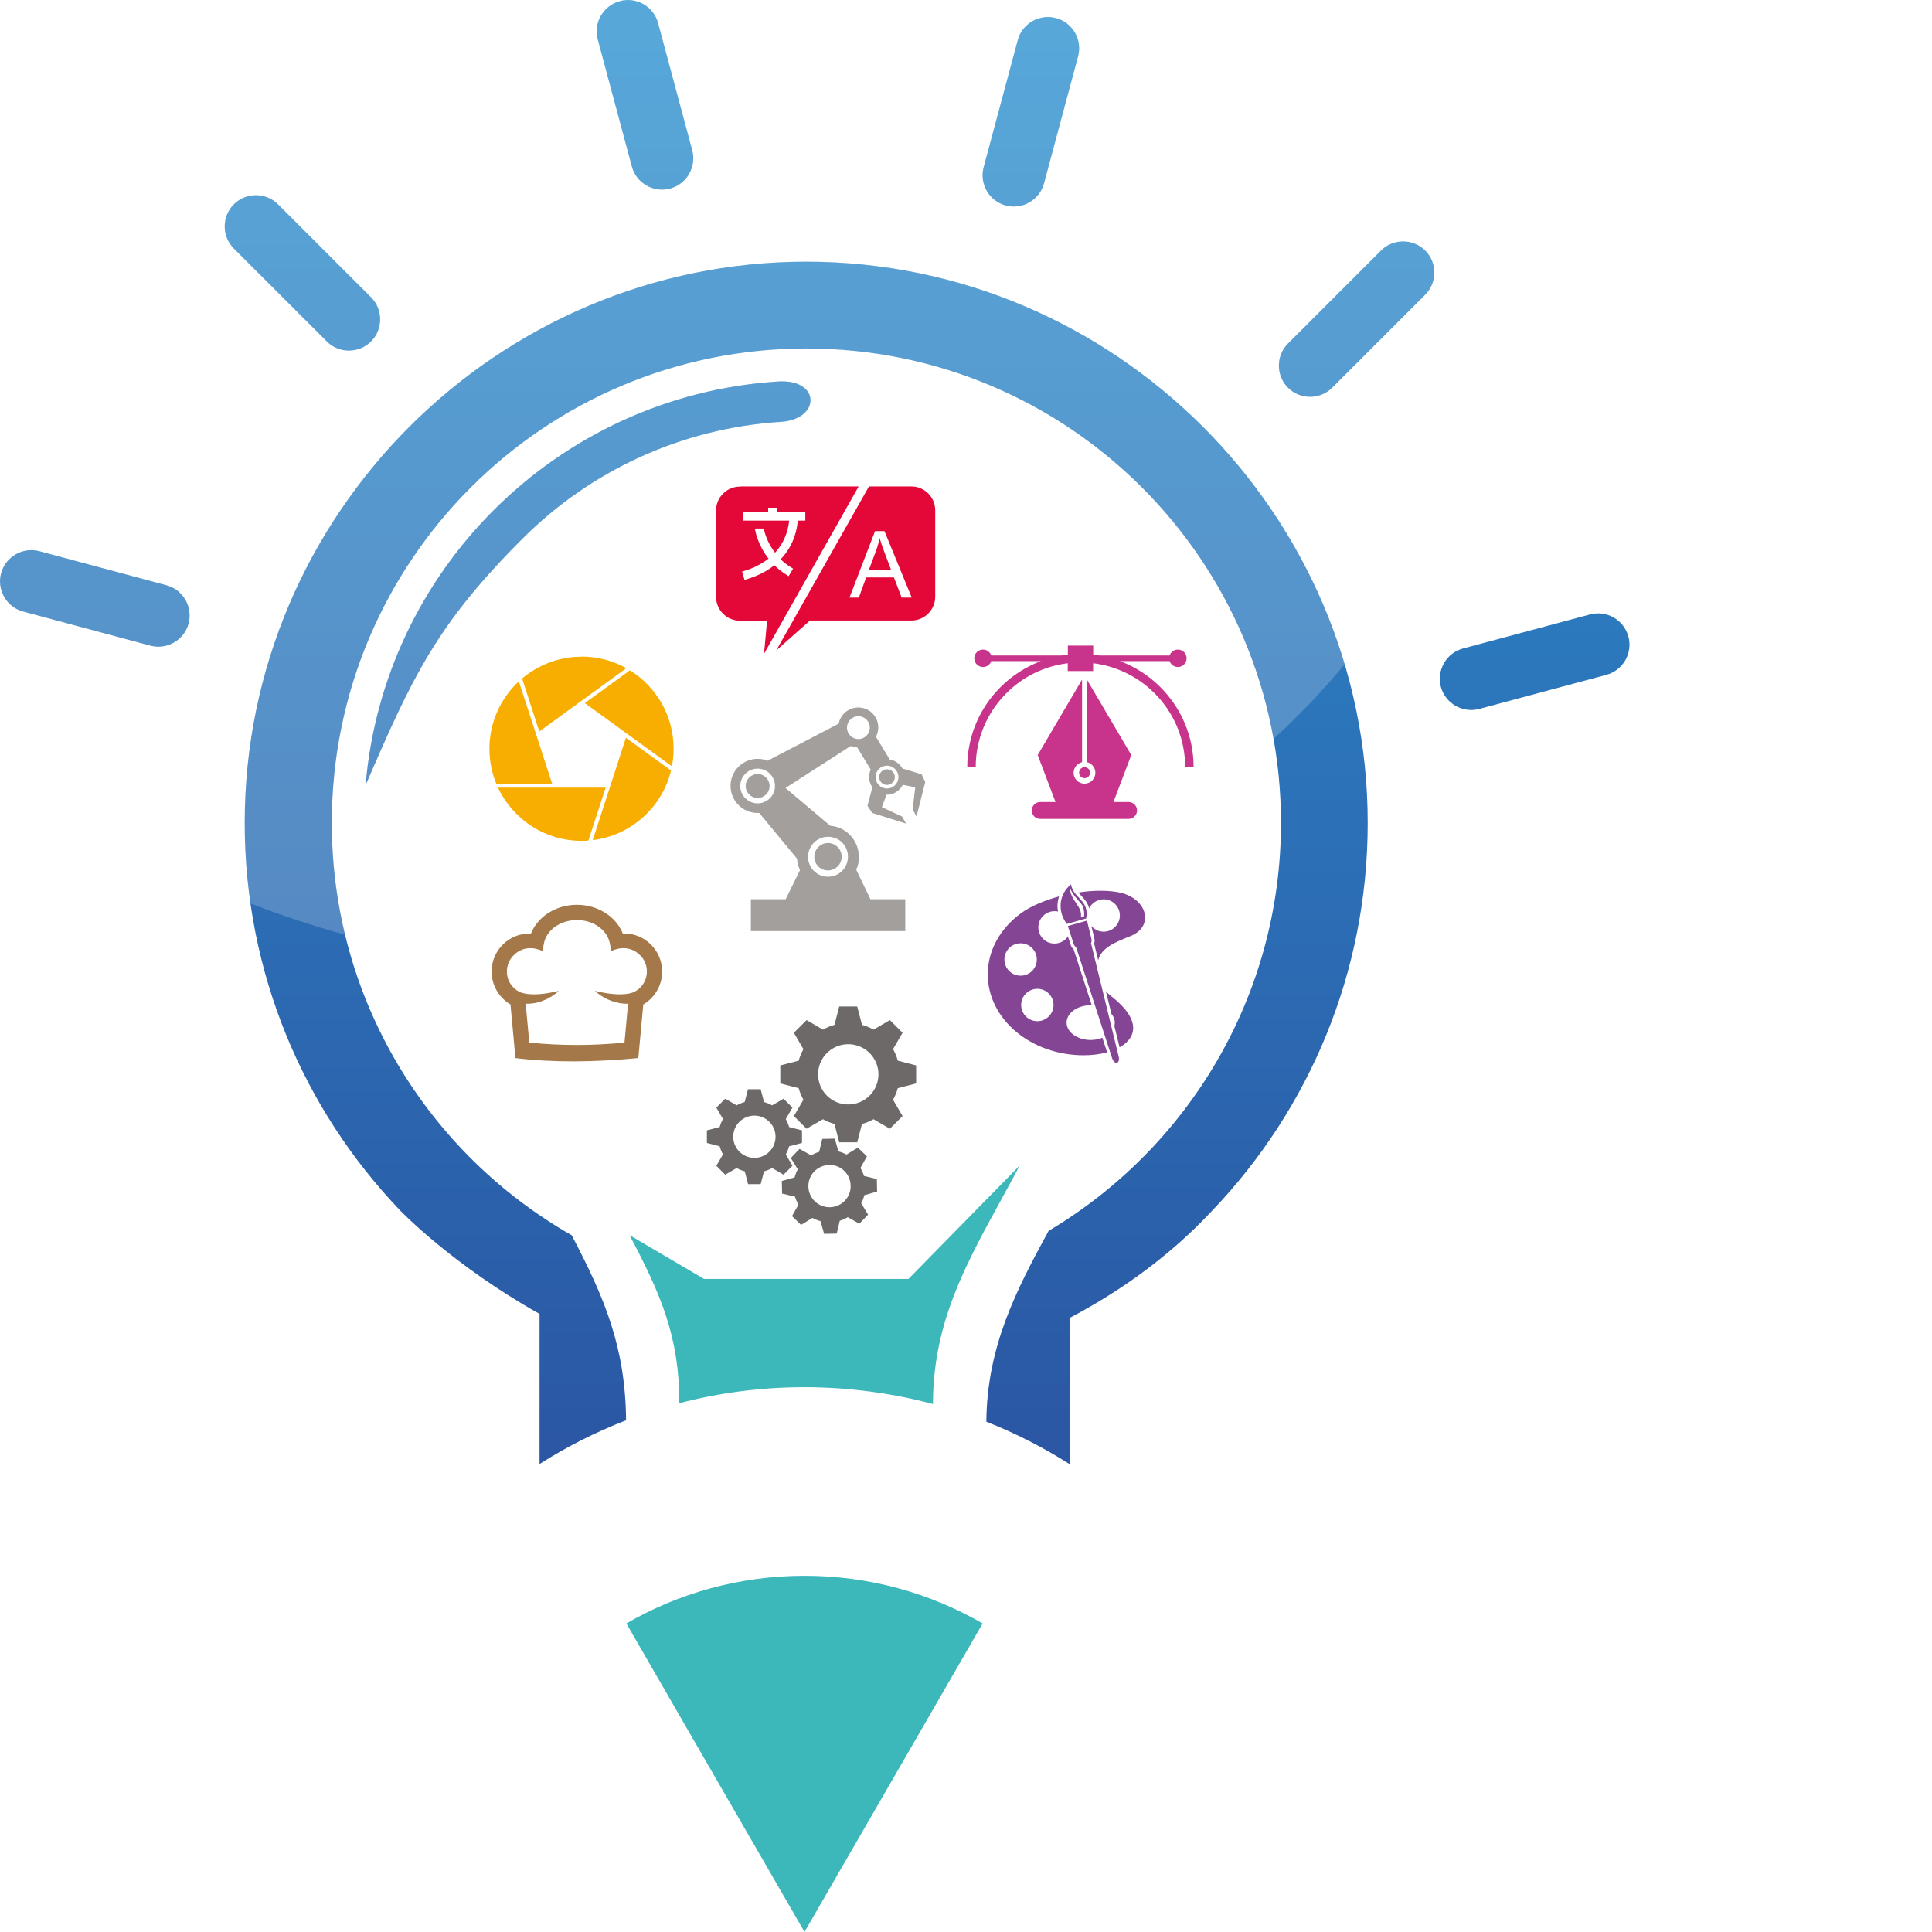 <svg width="159" height="159" viewBox="0 0 159 159" fill="none" xmlns="http://www.w3.org/2000/svg">
<path fill-rule="evenodd" clip-rule="evenodd" d="M30.091 64.598C30.839 55.798 34.726 47.886 40.627 41.987C46.699 35.918 54.918 31.973 64.04 31.396C67.549 31.174 67.557 34.512 64.254 34.719C55.969 35.245 48.505 38.819 42.989 44.341C35.926 51.401 33.919 55.739 30.099 64.59M117.291 20.62C118.291 21.619 118.291 23.255 117.291 24.254L109.635 31.907C108.636 32.906 106.999 32.906 106 31.907C105 30.907 105 29.272 106 28.273L113.656 20.62C114.655 19.621 116.292 19.621 117.291 20.62ZM86.904 1.488C88.274 1.85 89.088 3.271 88.725 4.633L85.919 15.091C85.556 16.46 84.135 17.274 82.772 16.912C81.403 16.549 80.588 15.128 80.951 13.766L83.757 3.308C84.12 1.939 85.542 1.125 86.904 1.488ZM51.016 0.089C52.385 -0.274 53.8 0.54 54.162 1.91L56.968 12.367C57.331 13.737 56.517 15.15 55.147 15.52C53.777 15.883 52.363 15.069 52 13.7L49.194 3.242C48.824 1.873 49.646 0.459 51.016 0.096V0.089ZM19.244 16.816C20.243 15.816 21.88 15.816 22.879 16.816L30.535 24.468C31.535 25.468 31.535 27.103 30.535 28.102C29.536 29.102 27.899 29.102 26.9 28.102L19.244 20.45C18.244 19.451 18.244 17.815 19.244 16.816ZM0.089 47.183C0.459 45.814 1.873 44.999 3.236 45.362L13.698 48.167C15.068 48.53 15.882 49.951 15.52 51.313C15.157 52.682 13.735 53.496 12.373 53.133L1.91 50.328C0.541 49.966 -0.274 48.545 0.089 47.183ZM134.017 52.393C134.38 53.763 133.566 55.176 132.196 55.539L121.734 58.344C120.364 58.706 118.95 57.892 118.579 56.523C118.217 55.154 119.031 53.74 120.401 53.37L130.863 50.565C132.233 50.203 133.647 51.017 134.01 52.386L134.017 52.393ZM81.18 117.006C83.579 117.953 85.867 119.122 88.022 120.492V108.465C91.643 106.563 95.952 103.735 99.81 99.583C107.71 91.294 112.56 80.081 112.56 67.728C112.56 42.305 91.739 21.538 66.35 21.538C40.961 21.538 20.14 42.276 20.14 67.728C20.14 80.088 24.997 91.316 32.919 99.606C32.919 99.606 37.214 104.105 44.404 108.132V120.484C46.64 119.063 49.024 117.857 51.526 116.887C51.467 110.885 49.786 106.881 47.054 101.663C35.259 94.943 27.307 82.264 27.307 67.721C27.307 46.161 44.796 28.68 66.365 28.68C87.933 28.68 105.422 46.161 105.422 67.721C105.422 82.005 97.744 94.491 86.297 101.3C83.55 106.326 81.232 110.885 81.173 116.998L81.18 117.006Z" fill="url(#paint0_linear_5552_5247)"/>
<path fill-rule="evenodd" clip-rule="evenodd" d="M47.469 75.722C46.773 75.722 46.143 75.936 45.662 76.284C45.196 76.625 44.87 77.098 44.766 77.631L44.648 78.268C43.944 77.942 43.019 77.868 42.264 78.623C41.923 78.963 41.716 79.43 41.716 79.948C41.716 80.333 41.827 80.688 42.019 80.977C42.219 81.28 42.508 81.524 42.849 81.672C43.774 81.99 45.018 81.776 45.995 81.546C45.159 82.301 44.137 82.642 43.263 82.605C43.359 83.671 43.463 84.736 43.559 85.802C46.24 86.076 48.846 86.054 51.393 85.802L51.689 82.605C50.816 82.634 49.794 82.301 48.957 81.546C49.934 81.776 51.178 81.99 52.104 81.672C52.444 81.524 52.733 81.28 52.933 80.977C53.126 80.68 53.237 80.325 53.237 79.948C53.237 79.43 53.029 78.963 52.689 78.623C51.934 77.868 51.001 77.942 50.305 78.268L50.186 77.631C50.083 77.098 49.757 76.625 49.29 76.284C48.809 75.929 48.18 75.722 47.484 75.722M42.419 87.075L42.012 82.664C41.597 82.42 41.242 82.079 40.975 81.68C40.649 81.184 40.457 80.592 40.457 79.963C40.457 79.097 40.805 78.312 41.375 77.742C41.945 77.172 42.73 76.825 43.589 76.825C43.626 76.825 43.663 76.825 43.7 76.825C43.944 76.21 44.374 75.677 44.929 75.27C45.618 74.767 46.514 74.463 47.476 74.463C48.439 74.463 49.327 74.767 50.023 75.27C50.578 75.677 51.008 76.21 51.252 76.825C51.289 76.825 51.326 76.825 51.363 76.825C52.23 76.825 53.015 77.172 53.577 77.742C54.147 78.312 54.495 79.097 54.495 79.963C54.495 80.592 54.303 81.184 53.977 81.68C53.711 82.087 53.355 82.42 52.941 82.664C52.807 84.137 52.667 85.602 52.533 87.075C48.913 87.416 45.507 87.46 42.412 87.075H42.419Z" fill="#A47849"/>
<path fill-rule="evenodd" clip-rule="evenodd" d="M71.488 46.931H73.347L72.776 45.414C72.606 44.955 72.473 44.577 72.391 44.281C72.317 44.637 72.221 44.984 72.095 45.325L71.496 46.931H71.488ZM69.911 49.181L72.014 43.712H72.791L75.035 49.181H74.206L73.569 47.523H71.281L70.681 49.181H69.911ZM63.936 41.883V42.128H66.276V42.846H65.654C65.631 43.156 65.565 43.638 65.372 44.185C65.172 44.763 64.824 45.421 64.247 46.028C64.365 46.147 64.499 46.265 64.639 46.368C64.802 46.502 64.987 46.628 65.187 46.746L65.269 46.798L65.224 46.879L64.95 47.338L64.906 47.419L64.824 47.368C64.595 47.227 64.388 47.086 64.195 46.931C64.025 46.798 63.869 46.657 63.728 46.517C63.44 46.746 63.114 46.961 62.744 47.153C62.344 47.36 61.885 47.545 61.359 47.701L61.27 47.73L61.248 47.642L61.1 47.131L61.07 47.042L61.159 47.012C61.626 46.879 62.033 46.716 62.388 46.524C62.714 46.354 62.995 46.169 63.247 45.976C62.351 44.829 62.144 43.66 62.122 43.497H62.855C62.914 43.793 63.129 44.637 63.78 45.488C64.254 44.977 64.536 44.429 64.706 43.948C64.861 43.504 64.921 43.105 64.943 42.846H61.167V42.128H63.218V41.787H63.936V41.883ZM60.9 40.033H70.666L64.017 51.794L62.877 53.807L63.129 51.083H60.893C59.812 51.083 58.931 50.202 58.931 49.122V42.009C58.931 40.929 59.812 40.048 60.893 40.048L60.9 40.033ZM71.518 40.033H75.005C76.086 40.033 76.967 40.921 76.967 41.994V49.107C76.967 50.188 76.086 51.068 75.005 51.068H66.661L63.877 53.533L64.809 51.89L71.518 40.026V40.033Z" fill="#E40839"/>
<path fill-rule="evenodd" clip-rule="evenodd" d="M70.644 58.943C71.162 58.943 71.585 59.365 71.585 59.883C71.585 60.401 71.162 60.823 70.644 60.823C70.126 60.823 69.704 60.401 69.704 59.883C69.704 59.365 70.126 58.943 70.644 58.943ZM62.351 63.258C63.144 63.258 63.78 63.902 63.78 64.686C63.78 65.471 63.136 66.115 62.351 66.115C61.566 66.115 60.922 65.471 60.922 64.686C60.922 63.902 61.566 63.258 62.351 63.258ZM62.351 63.702C62.899 63.702 63.336 64.146 63.336 64.686C63.336 65.227 62.899 65.671 62.351 65.671C61.803 65.671 61.367 65.227 61.367 64.686C61.367 64.146 61.811 63.702 62.351 63.702ZM68.141 69.379C68.778 69.379 69.267 69.897 69.267 70.511C69.267 71.126 68.763 71.636 68.141 71.636C67.519 71.636 67.016 71.133 67.016 70.511C67.016 69.889 67.527 69.379 68.141 69.379ZM72.999 63.014C73.517 63.014 73.939 63.436 73.939 63.954C73.939 64.472 73.517 64.894 72.999 64.894C72.48 64.894 72.058 64.472 72.058 63.954C72.058 63.436 72.48 63.014 72.999 63.014ZM72.999 63.31C73.354 63.31 73.643 63.599 73.643 63.954C73.643 64.309 73.354 64.598 72.999 64.598C72.643 64.598 72.355 64.309 72.355 63.954C72.355 63.599 72.643 63.31 72.999 63.31ZM66.757 69.63C66.594 69.897 66.498 70.193 66.498 70.511C66.498 71.414 67.231 72.154 68.141 72.154C69.052 72.154 69.785 71.422 69.785 70.511C69.785 69.601 69.089 68.868 68.141 68.868C67.556 68.868 67.046 69.172 66.757 69.63ZM70.696 70.511C70.696 70.889 70.615 71.251 70.466 71.577L71.636 74.005H74.502V76.625H61.796V74.005H64.662L65.839 71.607C65.706 71.318 65.617 71 65.594 70.667L64.736 69.63L62.485 66.907C62.44 66.907 62.396 66.907 62.351 66.907C61.122 66.907 60.123 65.908 60.123 64.679C60.123 63.45 61.122 62.451 62.351 62.451C62.64 62.451 62.922 62.503 63.173 62.607L69.023 59.557C69.171 58.795 69.837 58.225 70.637 58.225C71.547 58.225 72.281 58.958 72.281 59.868C72.281 60.142 72.214 60.401 72.088 60.631L73.221 62.503C73.672 62.577 74.05 62.858 74.265 63.243L75.849 63.724L76.145 64.361L75.427 67.195L75.109 66.611L75.324 64.79L74.294 64.59C74.058 65.071 73.554 65.404 72.984 65.404H72.962L72.577 66.426L74.243 67.203L74.568 67.78L71.777 66.9L71.392 66.315L71.792 64.79C71.621 64.553 71.525 64.257 71.525 63.946C71.525 63.732 71.57 63.525 71.659 63.34L70.548 61.511C70.363 61.504 70.185 61.46 70.015 61.393L64.647 64.849L68.327 67.958C69.711 68.069 70.681 69.231 70.681 70.504L70.696 70.511Z" fill="#A29F9D"/>
<path fill-rule="evenodd" clip-rule="evenodd" d="M83.994 77.631C84.727 77.631 85.327 78.223 85.327 78.963C85.327 79.704 84.734 80.296 83.994 80.296C83.254 80.296 82.661 79.696 82.661 78.963C82.661 78.231 83.254 77.631 83.994 77.631ZM85.371 81.376C86.104 81.376 86.704 81.976 86.704 82.708C86.704 83.441 86.104 84.041 85.371 84.041C84.638 84.041 84.038 83.441 84.038 82.708C84.038 81.976 84.631 81.376 85.371 81.376ZM91.109 86.601C90.532 86.764 89.873 86.846 89.192 86.846C84.831 86.846 81.291 83.863 81.291 80.192C81.291 78.179 82.35 76.38 84.024 75.159C84.808 74.589 85.934 74.108 87.156 73.775C87.104 73.945 87.067 74.116 87.045 74.286C87.015 74.53 87.03 74.774 87.074 75.019C86.978 74.996 86.889 74.989 86.785 74.989C86.052 74.989 85.453 75.588 85.453 76.321C85.453 77.054 86.045 77.653 86.785 77.653C87.245 77.653 87.652 77.417 87.889 77.069L88.111 77.75C88.133 77.816 88.192 78.001 88.355 78.12L89.851 82.731C89.851 82.731 89.784 82.731 89.754 82.731C88.659 82.731 87.778 83.374 87.778 84.159C87.778 84.944 88.666 85.588 89.754 85.588C90.103 85.588 90.436 85.521 90.725 85.402L91.109 86.594V86.601ZM90.998 81.546C91.139 81.717 91.302 81.872 91.487 82.013C93.901 83.907 93.568 85.395 92.139 86.194L91.709 84.433C91.731 84.344 91.746 84.255 91.746 84.166C91.746 83.9 91.643 83.648 91.465 83.434L91.006 81.554L90.998 81.546ZM88.044 73.109C88.118 74.153 89.103 74.589 88.955 75.492L89.214 75.418C89.251 75.196 89.214 74.9 89.147 74.678C89.051 74.412 88.866 74.249 88.666 74.019C88.466 73.797 88.288 73.553 88.052 73.109H88.044ZM89.392 75.581C89.68 74.071 88.326 73.931 88.14 72.776C87.111 73.642 87.022 75.019 87.8 76.04L89.392 75.588V75.581ZM88.562 77.957L91.509 87.038C91.62 87.379 91.798 87.504 91.924 87.46C92.057 87.43 92.139 87.231 92.05 86.883L89.784 77.609C89.873 77.483 89.829 77.305 89.821 77.254C89.644 76.514 89.636 76.499 89.458 75.766L87.881 76.21C88.118 76.936 88.118 76.95 88.355 77.668C88.37 77.713 88.422 77.89 88.57 77.949L88.562 77.957ZM92.191 73.464C94.404 73.96 95.041 76.24 93.02 77.046C91.598 77.609 90.658 78.031 90.376 79.023L90.043 77.646C90.117 77.461 90.073 77.276 90.058 77.202V77.195L89.814 76.203C90.058 76.491 90.421 76.676 90.828 76.676C91.561 76.676 92.161 76.077 92.161 75.344C92.161 74.612 91.561 74.012 90.828 74.012C90.31 74.012 89.858 74.315 89.636 74.752C89.525 74.308 89.251 74.005 88.97 73.701C88.896 73.62 88.814 73.538 88.748 73.45C89.992 73.264 91.228 73.25 92.198 73.464H92.191Z" fill="#844594"/>
<path fill-rule="evenodd" clip-rule="evenodd" d="M83.942 95.897L74.768 105.252H57.938L51.808 101.648C54.355 106.459 55.91 109.982 55.91 115.481C59.197 114.622 62.648 114.164 66.209 114.164C69.77 114.164 73.413 114.645 76.782 115.548C76.782 107.843 80.373 102.618 83.935 95.89M66.209 158.993L75.975 142.088L80.869 133.606C76.553 131.112 71.547 129.684 66.209 129.684C60.87 129.684 55.858 131.112 51.548 133.606L56.443 142.088L66.209 158.993Z" fill="#3CB8BB"/>
<path fill-rule="evenodd" clip-rule="evenodd" d="M68.238 95.875C69.2 95.853 69.993 96.615 70.007 97.577C70.03 98.54 69.267 99.332 68.304 99.354C67.342 99.376 66.549 98.614 66.527 97.651C66.505 96.689 67.268 95.897 68.23 95.883M62.085 91.812C63.047 91.812 63.825 92.589 63.825 93.551C63.825 94.513 63.047 95.29 62.085 95.29C61.122 95.29 60.345 94.513 60.345 93.551C60.345 92.589 61.122 91.812 62.085 91.812ZM61.566 89.643H62.603L62.877 90.694C63.114 90.761 63.336 90.85 63.543 90.968L64.484 90.421L65.217 91.153L64.669 92.093C64.787 92.3 64.876 92.522 64.943 92.752L66.002 93.026V94.062L64.943 94.336C64.876 94.573 64.787 94.795 64.669 95.002L65.217 95.942L64.484 96.674L63.543 96.127C63.336 96.245 63.114 96.334 62.877 96.401L62.603 97.452H61.566L61.292 96.401C61.063 96.334 60.834 96.245 60.626 96.127L59.686 96.674L58.953 95.942L59.501 95.002C59.382 94.795 59.293 94.573 59.227 94.336L58.175 94.062V93.026L59.227 92.752C59.293 92.515 59.382 92.3 59.501 92.093L58.953 91.153L59.686 90.421L60.626 90.968C60.834 90.85 61.056 90.761 61.285 90.694L61.559 89.643H61.566ZM69.807 85.935C71.177 85.935 72.295 87.046 72.295 88.415C72.295 89.784 71.185 90.894 69.807 90.894C68.43 90.894 67.327 89.784 67.327 88.415C67.327 87.046 68.438 85.935 69.807 85.935ZM69.067 82.834H70.548L70.94 84.344C71.273 84.433 71.592 84.566 71.888 84.736L73.236 83.952L74.28 84.995L73.495 86.342C73.665 86.638 73.798 86.957 73.887 87.29L75.398 87.682V89.162L73.887 89.555C73.798 89.888 73.665 90.206 73.495 90.502L74.28 91.849L73.236 92.892L71.888 92.108C71.592 92.278 71.273 92.411 70.94 92.5L70.548 94.01H69.067L68.675 92.5C68.341 92.404 68.023 92.278 67.727 92.108L66.379 92.892L65.335 91.849L66.12 90.502C65.95 90.206 65.824 89.888 65.728 89.555L64.217 89.162V87.682L65.728 87.29C65.824 86.957 65.957 86.638 66.12 86.342L65.335 84.995L66.379 83.952L67.727 84.736C68.023 84.566 68.341 84.433 68.675 84.344L69.067 82.834ZM67.668 93.729L68.704 93.707L69 94.758C69.237 94.817 69.459 94.906 69.667 95.017L70.6 94.447L71.347 95.165L70.814 96.119C70.933 96.327 71.037 96.541 71.103 96.778L72.162 97.03L72.184 98.066L71.133 98.362C71.074 98.599 70.985 98.821 70.874 99.028L71.444 99.961L70.726 100.708L69.77 100.175C69.57 100.294 69.348 100.397 69.111 100.464L68.86 101.522L67.823 101.544L67.527 100.494C67.29 100.434 67.068 100.345 66.861 100.234L65.928 100.804L65.18 100.086L65.713 99.139C65.594 98.932 65.498 98.717 65.424 98.48L64.365 98.229L64.343 97.193L65.394 96.897C65.454 96.66 65.543 96.438 65.654 96.23L65.084 95.298L65.802 94.55L66.757 95.083C66.964 94.965 67.179 94.861 67.416 94.795L67.668 93.736V93.729Z" fill="#6D6968"/>
<path fill-rule="evenodd" clip-rule="evenodd" d="M89.258 63.14C89.51 63.14 89.71 63.34 89.71 63.591C89.71 63.843 89.51 64.043 89.258 64.043C89.007 64.043 88.807 63.843 88.807 63.591C88.807 63.34 89.007 63.14 89.258 63.14ZM89.954 53.873C90.139 53.895 90.317 53.918 90.502 53.947H96.255C96.352 53.659 96.618 53.459 96.937 53.459C97.329 53.459 97.655 53.777 97.655 54.177C97.655 54.576 97.337 54.895 96.937 54.895C96.618 54.895 96.352 54.688 96.255 54.406H92.168C93.434 54.88 94.56 55.613 95.5 56.553C97.188 58.24 98.232 60.564 98.232 63.14H97.536C97.536 60.757 96.574 58.603 95.012 57.048C93.686 55.724 91.924 54.821 89.962 54.584V55.228H87.874V54.584C85.912 54.821 84.15 55.716 82.824 57.048C81.262 58.61 80.299 60.764 80.299 63.14H79.603C79.603 60.564 80.647 58.24 82.335 56.553C83.268 55.62 84.401 54.88 85.667 54.406H81.58C81.484 54.695 81.217 54.895 80.899 54.895C80.507 54.895 80.181 54.576 80.181 54.177C80.181 53.777 80.499 53.459 80.899 53.459C81.217 53.459 81.484 53.666 81.58 53.947H87.333C87.511 53.918 87.696 53.888 87.881 53.873V53.133H89.969V53.873H89.954ZM85.623 66.004H86.867L85.401 62.141L87.326 58.862L89.051 55.931V62.725C88.651 62.821 88.355 63.177 88.355 63.599C88.355 64.094 88.755 64.494 89.251 64.494C89.747 64.494 90.147 64.094 90.147 63.599C90.147 63.177 89.851 62.814 89.451 62.725V55.931L91.176 58.862L93.101 62.141L91.635 66.004H92.879C93.264 66.004 93.575 66.315 93.575 66.7C93.575 67.085 93.264 67.395 92.879 67.395H85.608C85.223 67.395 84.912 67.085 84.912 66.7C84.912 66.315 85.223 66.004 85.608 66.004H85.623Z" fill="#C8348B"/>
<path fill-rule="evenodd" clip-rule="evenodd" d="M55.228 63.413C54.488 66.441 51.934 68.757 48.779 69.142L51.511 60.719L55.228 63.413ZM51.845 55.169C53.999 56.508 55.436 58.891 55.436 61.615C55.436 62.111 55.391 62.599 55.295 63.066L48.128 57.863L51.837 55.169H51.845ZM47.861 54.036C49.201 54.036 50.453 54.384 51.548 54.991L44.381 60.201L42.967 55.842C44.292 54.724 46.003 54.044 47.869 54.044L47.861 54.036ZM40.842 64.494C40.479 63.606 40.279 62.636 40.279 61.622C40.279 59.432 41.212 57.456 42.7 56.072L45.44 64.494H40.849H40.842ZM48.424 69.179C48.239 69.194 48.046 69.201 47.861 69.201C44.818 69.201 42.19 67.403 40.983 64.82H49.846L48.424 69.179Z" fill="#F8AE00"/>
<path fill-rule="evenodd" clip-rule="evenodd" d="M257.994 119.463C257.75 116.983 257.091 114.726 254.44 113.542C252.745 114.482 252.012 116.073 251.367 117.723C253.759 118.064 256.003 118.597 257.994 119.463ZM230.636 110.848C230.895 113.557 230.673 116.251 229.851 117.709C231.842 118.249 233.508 118.945 235.011 119.722C235.248 115.895 233.427 112.928 230.636 110.848ZM223.453 117.176C225.838 117.242 228 110.663 224.342 110.456C220.514 110.241 220.803 117.102 223.453 117.176ZM184.551 110.307C185.958 108.576 187.358 106.844 188.764 105.112C196.22 117.294 193.296 129.336 185.507 137.855C183.729 136.034 181.952 134.213 180.175 132.393C188.083 126.361 191.378 119.381 184.559 110.307H184.551ZM253.293 123.126C255.581 124.052 257.55 125.376 259.371 126.886C260.941 126.013 262.304 123.622 261.956 118.353C261.548 112.217 258.809 108.087 254.129 107.221C249.191 107.991 247.932 112.654 247.088 117.753H240.091C239.402 110.241 233.59 106.133 226.571 104.771C225.045 104.475 223.29 103.891 221.847 101.493C218.863 102.662 219.152 104.135 221.232 107.214C215.412 110.581 215.945 114.149 217.382 117.746H203.973L203.728 93.67L198.116 96.911V123.082H230.702C234.33 124.584 236.085 126.183 237.44 127.797C238.158 127.153 239.165 125.487 239.728 123.082C244.245 123.082 248.761 123.097 253.27 123.119L253.293 123.126Z" fill="url(#paint1_linear_5552_5247)"/>
<path opacity="0.2" fill-rule="evenodd" clip-rule="evenodd" d="M30.091 64.598C30.839 55.798 34.726 47.886 40.627 41.987C46.699 35.918 54.91 31.973 64.04 31.396C67.549 31.174 67.557 34.512 64.254 34.719C55.969 35.245 48.505 38.819 42.989 44.341C35.926 51.401 33.919 55.739 30.099 64.59M117.291 20.62C118.291 21.619 118.291 23.255 117.291 24.254L109.635 31.907C108.636 32.906 106.999 32.906 106 31.907C105 30.907 105 29.272 106 28.273L113.656 20.62C114.655 19.621 116.292 19.621 117.291 20.62ZM86.904 1.488C88.274 1.85 89.088 3.271 88.725 4.633L85.919 15.091C85.556 16.46 84.135 17.274 82.772 16.912C81.403 16.549 80.588 15.128 80.951 13.766L83.757 3.308C84.12 1.939 85.542 1.125 86.904 1.488ZM51.016 0.089C52.385 -0.274 53.8 0.54 54.162 1.91L56.968 12.367C57.331 13.737 56.517 15.15 55.147 15.52C53.777 15.883 52.363 15.069 52 13.7L49.194 3.242C48.824 1.873 49.646 0.459 51.016 0.096V0.089ZM19.244 16.816C20.243 15.816 21.88 15.816 22.879 16.816L30.535 24.468C31.535 25.468 31.535 27.103 30.535 28.102C29.536 29.102 27.899 29.102 26.9 28.102L19.244 20.45C18.244 19.451 18.244 17.815 19.244 16.816ZM0.089 47.183C0.459 45.814 1.873 44.999 3.236 45.362L13.698 48.167C15.068 48.53 15.882 49.951 15.52 51.313C15.157 52.682 13.735 53.496 12.373 53.133L1.91 50.328C0.541 49.966 -0.274 48.545 0.089 47.183ZM110.664 54.665C104.985 35.556 87.215 21.538 66.35 21.538C40.916 21.538 20.14 42.276 20.14 67.728C20.14 69.978 20.303 72.191 20.614 74.353C23.131 75.33 25.73 76.188 28.403 76.928C27.692 73.983 27.314 70.904 27.314 67.736C27.314 46.176 44.803 28.695 66.372 28.695C85.571 28.695 101.542 42.55 104.815 60.801C106.933 58.869 108.887 56.819 110.664 54.673V54.665Z" fill="white"/>
<defs>
<linearGradient id="paint0_linear_5552_5247" x1="67.053" y1="126.62" x2="67.053" y2="-0.747" gradientUnits="userSpaceOnUse">
<stop stop-color="#2B53A1"/>
<stop offset="1" stop-color="#2D93D1"/>
</linearGradient>
</defs>
</svg>
